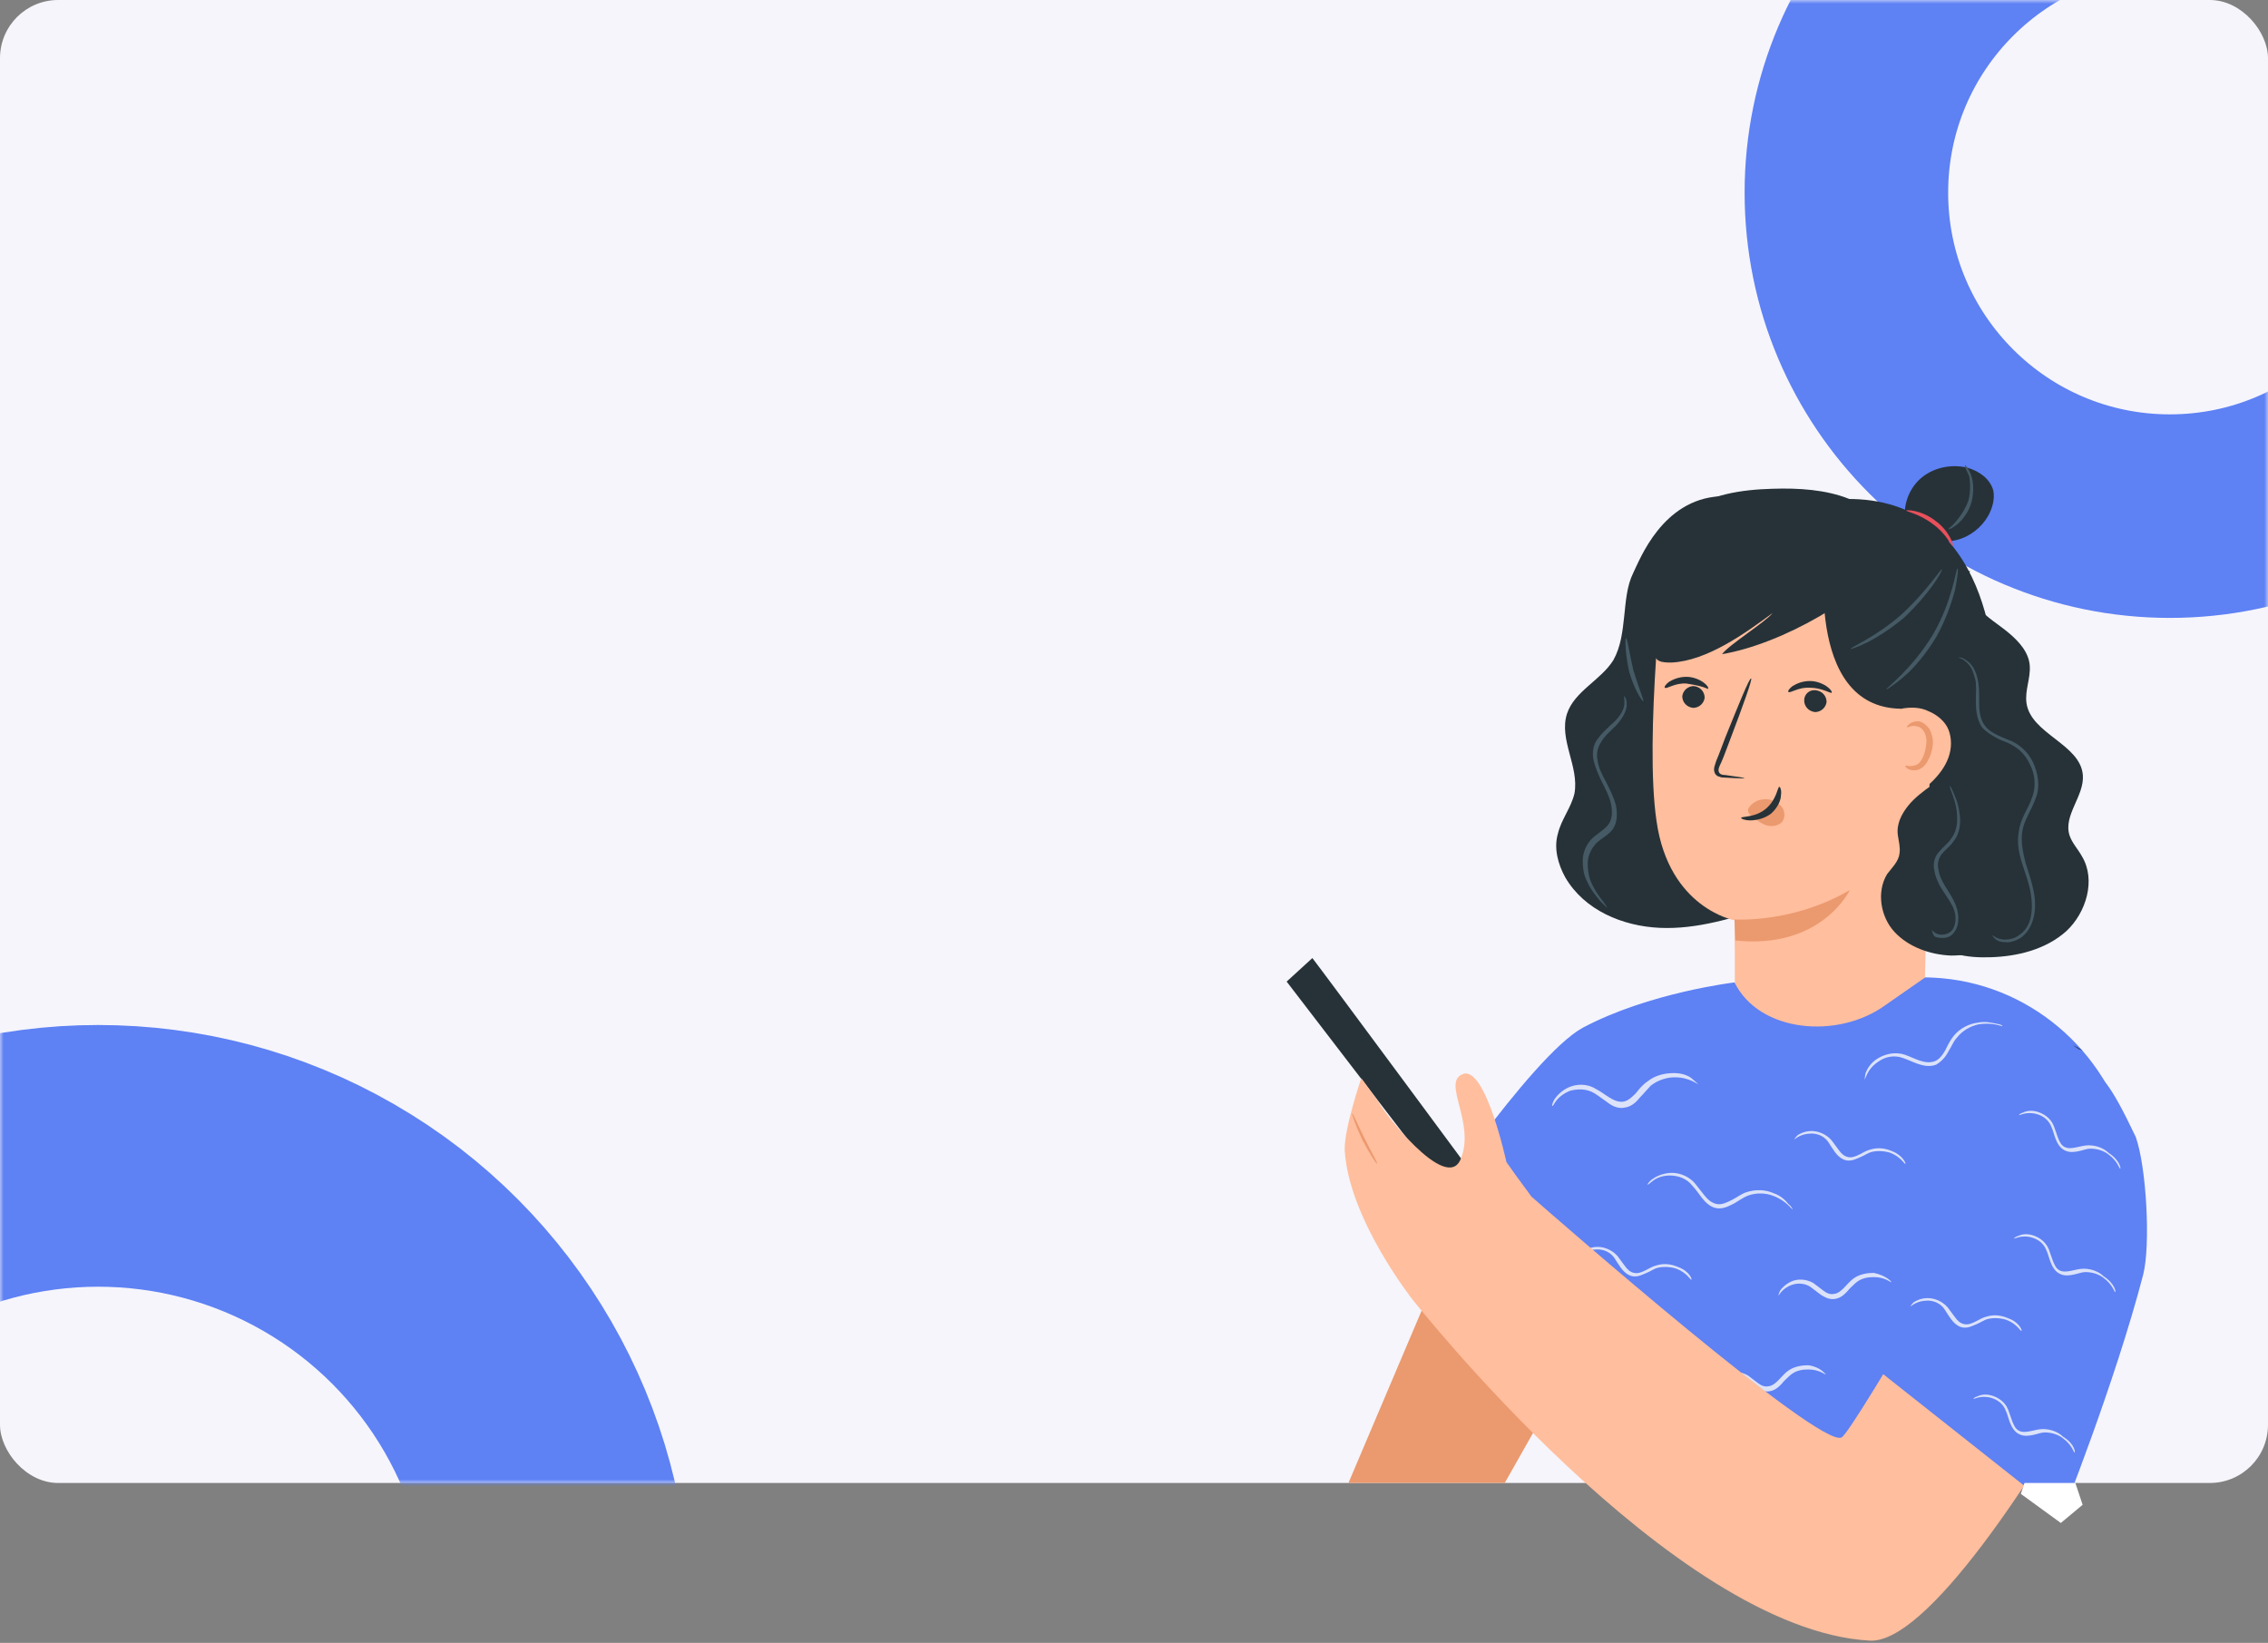 <svg width="312" height="226" viewBox="0 0 312 226" fill="none" xmlns="http://www.w3.org/2000/svg">
<rect x="0" y="0" width="312" height="226" fill="#808080" stroke="none"/>
<rect width="312" height="204" rx="8" fill="#F5F5FB"/>
<mask id="mask0" mask-type="alpha" maskUnits="userSpaceOnUse" x="0" y="0" width="312" height="204">
<rect width="312" height="204" rx="8" fill="#F5F5FB"/>
</mask>
<g mask="url(#mask0)">
<circle cx="298.5" cy="26.5" r="44.5" stroke="#5E81F4" stroke-width="28"/>
<circle cx="13.5" cy="222.5" r="63.5" stroke="#5E81F4" stroke-width="36"/>
</g>
<path d="M236.557 68.273C228.685 68.735 225.604 76.935 224.691 78.783C223.778 80.631 223.664 82.71 223.436 84.788C223.208 86.867 222.98 88.946 221.953 90.794C220.242 93.566 216.591 95.067 215.564 98.185C214.423 101.766 217.275 105.461 216.591 109.157C216.134 111.12 214.765 112.737 214.309 114.701C213.738 116.664 214.309 118.858 215.336 120.706C217.96 125.21 223.208 127.405 228.342 127.636C233.476 127.867 238.497 126.25 243.289 124.748" fill="#263238"/>
<path d="M271.013 78.552C270.215 80.284 271.013 82.248 272.154 83.633C273.409 85.019 275.007 85.943 276.376 87.098C277.745 88.253 279.114 89.754 279.228 91.602C279.342 93.335 278.544 94.952 278.772 96.684C279.342 100.957 286.188 102.343 286.53 106.616C286.758 109.503 283.792 112.16 284.705 114.932C285.047 115.971 285.846 116.779 286.416 117.819C288.356 121.053 286.987 125.557 284.248 128.098C281.396 130.638 277.517 131.562 273.866 131.678C270.671 131.793 267.134 131.331 265.309 128.675C263.597 126.365 263.94 123.131 264.282 120.244C265.879 106.732 265.651 92.988 265.309 79.36" fill="#263238"/>
<path d="M238.611 141.148C238.725 133.988 238.611 126.596 238.611 126.596C238.611 126.596 229.597 124.979 227.886 112.968C226.174 101.535 229.027 76.935 229.027 76.935C242.148 71.738 256.866 73.701 265.993 84.442L264.624 142.187C264.51 148.886 258.577 154.083 251.503 153.852C244.315 153.621 238.611 147.962 238.611 141.148Z" fill="#FFBE9D"/>
<path d="M231.423 95.76C231.423 96.569 231.993 97.261 232.906 97.377C233.705 97.377 234.389 96.799 234.503 95.991C234.503 95.183 233.933 94.49 233.02 94.374C232.221 94.374 231.537 94.952 231.423 95.76Z" fill="#263238"/>
<path d="M229.027 94.605C229.255 94.836 230.396 93.912 231.993 94.028C235.074 94.49 234.96 94.952 234.96 94.721C235.074 94.605 234.846 94.259 234.389 93.912C233.933 93.566 233.02 93.104 231.993 93.104C230.966 93.104 230.168 93.45 229.597 93.797C229.141 94.143 228.913 94.49 229.027 94.605Z" fill="#263238"/>
<path d="M248.195 96.338C248.195 97.146 248.765 97.839 249.678 97.954C250.476 97.954 251.161 97.377 251.275 96.569C251.275 95.76 250.705 95.067 249.792 94.952C248.879 94.836 248.195 95.529 248.195 96.338Z" fill="#263238"/>
<path d="M246.027 95.183C246.255 95.414 247.396 94.49 248.993 94.605C250.591 94.605 251.846 95.414 251.96 95.298C252.074 95.183 251.846 94.836 251.389 94.49C250.933 94.143 250.02 93.681 248.993 93.681C247.966 93.681 247.168 94.028 246.597 94.374C246.141 94.721 245.913 95.067 246.027 95.183Z" fill="#263238"/>
<path d="M239.98 107.078C239.98 106.963 238.953 106.847 237.356 106.616C236.899 106.616 236.557 106.501 236.443 106.154C236.329 105.808 236.557 105.346 236.785 104.884C237.242 103.844 237.584 102.805 238.04 101.65C239.752 97.146 241.121 93.335 240.893 93.335C240.664 93.219 239.181 96.915 237.356 101.419C236.899 102.574 236.557 103.613 236.101 104.653C235.987 105.115 235.644 105.692 235.872 106.27C235.987 106.616 236.329 106.847 236.557 106.847C236.785 106.963 237.013 106.963 237.242 106.963C238.953 107.078 239.98 107.078 239.98 107.078Z" fill="#263238"/>
<path d="M238.611 126.481C238.611 126.481 246.597 127.058 254.47 122.438C254.47 122.438 250.591 130.638 238.725 129.368L238.611 126.481Z" fill="#EB996E"/>
<path d="M240.664 111.005C241.235 110.196 242.262 109.85 243.289 109.965C243.973 110.081 244.658 110.427 245.114 111.005C245.57 111.582 245.57 112.391 245.228 112.968C244.772 113.546 243.859 113.777 243.06 113.546C242.262 113.315 241.577 112.737 241.007 112.275C240.778 112.16 240.664 111.929 240.55 111.813C240.436 111.467 240.436 111.236 240.664 111.005Z" fill="#EB996E"/>
<path d="M244.772 108.233C244.544 108.233 244.429 109.965 242.946 111.236C241.463 112.506 239.523 112.275 239.523 112.506C239.523 112.622 239.98 112.853 240.778 112.853C241.577 112.853 242.718 112.622 243.631 111.929C244.544 111.12 245 110.081 245 109.388C245.114 108.695 244.886 108.233 244.772 108.233Z" fill="#263238"/>
<path d="M260.859 75.896C256.523 82.132 245.114 88.6 236.899 89.986C237.812 88.715 242.832 85.597 243.859 84.326C240.094 87.098 234.846 90.909 229.94 91.14C229.369 91.14 228.685 91.14 228.228 90.909C227.544 90.563 227.429 89.754 227.315 89.062C226.973 86.174 227.201 81.093 227.658 78.205C228.114 75.318 229.483 72.431 231.879 70.468C235.074 68.042 239.523 67.349 243.859 67.234C247.396 67.118 251.161 67.349 254.356 68.62C257.664 69.89 260.403 72.546 260.859 75.549" fill="#263238"/>
<path d="M273.295 103.844C273.866 100.726 274.322 97.839 274.436 95.876C274.778 89.754 273.067 67.003 252.074 68.735L251.161 75.203C251.161 75.203 247.966 97.377 261.544 97.492C261.544 97.492 262.342 104.075 268.503 110.543C268.389 110.543 271.926 110.427 273.295 103.844Z" fill="#263238"/>
<path d="M261.544 97.492C262.799 97.261 264.168 97.261 265.309 97.839C266.45 98.301 267.591 99.225 268.047 100.38C268.503 101.535 268.503 102.92 268.047 104.191C267.591 105.461 266.792 106.501 265.879 107.425C265.195 108.118 264.51 108.695 263.597 108.926C262.684 109.157 261.658 109.041 260.973 108.464" fill="#FFBE9D"/>
<path d="M262.114 105.346C262 105.346 262.456 106.154 263.711 105.923C264.282 105.808 264.852 105.346 265.195 104.653C265.537 104.075 265.765 103.382 265.879 102.574C265.993 101.766 265.765 100.957 265.423 100.264C264.966 99.687 264.396 99.225 263.825 99.225C262.684 99.225 262.228 100.033 262.342 100.033C262.456 100.149 262.913 99.687 263.711 99.918C264.51 100.033 265.195 101.073 264.966 102.459C264.852 103.729 264.282 104.999 263.597 105.23C262.684 105.577 262.228 105.23 262.114 105.346Z" fill="#EB996E"/>
<path d="M263.825 73.586C265.423 74.51 267.362 74.741 269.188 74.279C271.013 73.817 272.611 72.546 273.523 70.93C274.094 69.89 274.436 68.62 274.208 67.465C273.752 65.848 272.268 64.808 270.671 64.347C268.389 63.769 265.765 64.347 264.054 65.963C262.342 67.58 261.544 70.237 262.342 72.546C263.141 74.856 265.423 76.473 267.819 76.358" fill="#263238"/>
<path d="M265.765 108.002C264.624 108.811 263.369 109.734 262.456 110.889C261.544 112.044 260.859 113.43 261.087 114.932C261.201 115.74 261.429 116.548 261.315 117.357C261.201 118.512 260.289 119.32 259.604 120.244C258.121 122.669 258.691 126.134 260.631 128.213C262.57 130.292 265.537 131.331 268.389 131.447C270.101 131.447 271.812 131.216 273.181 130.292C275.121 128.906 275.919 126.25 275.919 123.824" fill="#263238"/>
<path d="M267.134 78.321C267.248 78.321 266.792 79.245 265.879 80.515C264.966 81.786 263.597 83.403 261.886 85.019C260.06 86.521 258.235 87.676 256.866 88.369C255.497 89.061 254.584 89.293 254.584 89.293C254.47 89.061 258.007 87.676 261.544 84.557C264.966 81.439 267.02 78.205 267.134 78.321Z" fill="#455A64"/>
<path d="M269.302 78.205C269.416 78.205 269.302 79.36 268.96 81.093C268.503 82.825 267.705 85.25 266.336 87.676C264.852 90.101 263.255 91.949 261.886 93.104C260.517 94.259 259.604 94.836 259.49 94.836C259.376 94.721 263.027 92.064 265.879 87.329C268.617 82.71 269.074 78.09 269.302 78.205Z" fill="#455A64"/>
<path d="M223.664 87.791C223.893 87.791 224.121 89.754 224.691 92.18C225.376 94.49 226.174 96.338 226.06 96.453C225.946 96.569 224.805 94.836 224.121 92.411C223.55 89.87 223.55 87.791 223.664 87.791Z" fill="#455A64"/>
<path d="M274.094 128.675C274.094 128.559 274.664 129.252 275.805 129.252C276.376 129.252 277.174 129.137 277.859 128.559C278.544 128.098 279.114 127.289 279.342 126.25C279.57 125.21 279.57 124.055 279.342 122.785C279.114 121.515 278.658 120.244 278.201 118.858C277.745 117.472 277.403 115.855 277.745 114.239C277.973 112.506 279.114 111.12 279.57 109.619C280.141 108.118 279.913 106.385 279.228 105.115C278.544 103.613 277.403 102.689 276.033 102.112C275.349 101.881 274.664 101.535 274.094 101.188C273.523 100.842 272.839 100.38 272.497 99.802C271.812 98.532 271.812 97.261 271.812 96.222C271.812 95.067 271.926 94.143 271.698 93.335C271.47 92.526 271.242 91.833 270.785 91.371C269.987 90.448 269.188 90.447 269.302 90.447C269.302 90.447 269.53 90.447 269.758 90.447C270.101 90.563 270.557 90.794 271.013 91.256C271.47 91.718 271.812 92.411 272.04 93.335C272.268 94.259 272.268 95.298 272.268 96.338C272.268 97.377 272.268 98.647 272.953 99.687C273.638 100.726 274.893 101.188 276.262 101.766C277.631 102.228 279 103.382 279.684 104.884C280.369 106.385 280.711 108.233 280.027 109.85C279.456 111.467 278.429 112.853 278.201 114.354C277.973 115.855 278.315 117.357 278.658 118.743C279.114 120.129 279.57 121.515 279.799 122.785C280.027 124.055 280.027 125.326 279.684 126.481C279.342 127.636 278.772 128.444 277.973 129.021C277.174 129.483 276.376 129.714 275.805 129.599C275.121 129.599 274.664 129.368 274.436 129.137C274.094 128.79 274.094 128.675 274.094 128.675Z" fill="#455A64"/>
<path d="M265.765 127.867C265.765 127.867 265.879 128.213 266.45 128.444C266.906 128.675 268.047 128.675 268.617 127.867C269.188 126.943 269.188 125.557 268.389 124.286C267.705 123.016 266.45 121.745 266.107 119.782C265.879 118.858 266.107 117.819 266.792 117.126C267.362 116.433 268.047 115.971 268.389 115.393C269.302 114.239 269.302 112.853 269.188 111.698C269.074 110.543 268.732 109.734 268.503 109.041C268.275 108.464 268.161 108.118 268.275 108.118C268.275 108.118 268.503 108.464 268.732 109.041C268.96 109.619 269.416 110.543 269.53 111.698C269.758 112.853 269.758 114.47 268.732 115.74C268.275 116.433 267.591 116.895 267.134 117.472C266.678 118.05 266.45 118.858 266.678 119.667C266.906 121.284 268.161 122.554 268.846 124.055C269.53 125.441 269.644 127.174 268.846 128.213C268.503 128.79 267.819 129.021 267.362 129.021C266.906 129.021 266.45 129.021 266.107 128.79C265.765 128.328 265.765 127.867 265.765 127.867Z" fill="#455A64"/>
<path d="M221.04 124.864C221.04 124.864 220.698 124.517 220.127 123.94C219.557 123.247 218.758 122.323 218.188 120.937C217.846 120.244 217.732 119.32 217.732 118.396C217.732 117.472 218.074 116.433 218.758 115.624C219.443 114.816 220.47 114.354 221.154 113.546C221.839 112.737 221.839 111.698 221.611 110.543C221.383 109.503 220.812 108.464 220.356 107.54C219.899 106.616 219.443 105.577 219.215 104.537C218.987 103.498 219.215 102.343 219.785 101.65C220.356 100.842 220.926 100.38 221.497 99.802C222.638 98.878 223.322 97.839 223.436 97.03C223.55 96.222 223.322 95.76 223.436 95.76C223.436 95.76 223.55 95.876 223.664 96.106C223.778 96.338 223.778 96.684 223.778 97.146C223.664 98.07 222.98 99.225 221.839 100.264C221.268 100.842 220.698 101.304 220.242 102.112C219.785 102.805 219.557 103.729 219.785 104.653C219.899 105.577 220.356 106.501 220.926 107.54C221.383 108.464 221.953 109.503 222.295 110.774C222.523 111.929 222.523 113.315 221.725 114.239C220.926 115.163 219.899 115.509 219.329 116.317C218.758 117.01 218.416 117.934 218.416 118.743C218.416 119.551 218.53 120.36 218.758 121.053C219.329 122.438 220.013 123.362 220.584 124.055C220.812 124.402 221.154 124.864 221.04 124.864Z" fill="#455A64"/>
<path d="M268.617 75.087C268.503 75.203 267.705 73.355 265.879 72.084C264.054 70.698 262.228 70.352 262.228 70.237C262.228 70.121 264.282 70.121 266.221 71.622C268.161 73.008 268.846 75.087 268.617 75.087Z" fill="#E8505B"/>
<path d="M270.329 64C270.443 64 270.785 64.462 271.127 65.27C271.47 66.194 271.584 67.465 271.242 68.966C270.899 70.352 269.987 71.507 269.302 72.084C268.617 72.662 268.047 72.893 268.047 72.777C268.047 72.662 268.503 72.431 269.074 71.738C269.644 71.045 270.329 70.121 270.785 68.851C271.127 67.58 271.013 66.31 270.899 65.501C270.443 64.578 270.215 64 270.329 64Z" fill="#455A64"/>
<path d="M185.5 204L201.074 167.325L220.698 179.798L207 204C207 204 202.5 204 185.5 204Z" fill="#EB996E"/>
<path d="M217.732 141.379C226.859 136.528 238.611 135.142 238.611 135.142C242.034 142.072 252.872 142.996 259.376 138.261L264.852 134.449C264.852 134.449 265.651 134.449 267.134 134.565C280.027 135.72 290.638 145.421 293.262 158.356C294.174 162.976 294.973 168.404 294.631 173.37C293.946 185.958 281.054 187.113 281.054 187.113C281.054 187.113 280.799 192.952 280 203C273 203 275.121 202.382 268.275 205.5C263.255 207.81 267.812 203 251 203C226.5 203 236.5 203 220 203C221.94 190.989 214.879 187.806 214.651 187.113C214.651 186.998 214.651 186.882 214.651 186.882L201.872 175.333L194.57 169.212C194.685 169.212 210.544 145.306 217.732 141.379Z" fill="#5E81F4"/>
<path d="M233.591 149.117C233.591 149.232 232.45 148.193 230.396 148.193C229.369 148.193 228.114 148.539 227.087 149.348C226.631 149.81 226.174 150.387 225.604 150.965C225.148 151.542 224.463 152.235 223.55 152.351C222.638 152.582 221.725 152.12 221.154 151.658C220.47 151.196 219.899 150.734 219.329 150.387C218.188 149.694 216.933 149.81 216.02 150.041C215.107 150.387 214.423 150.965 214.081 151.427C213.738 151.889 213.624 152.235 213.51 152.12C213.51 152.12 213.51 151.773 213.852 151.196C214.195 150.734 214.765 150.041 215.792 149.579C216.819 149.117 218.302 149.001 219.557 149.81C220.242 150.156 220.812 150.618 221.383 150.965C221.953 151.311 222.638 151.658 223.322 151.542C224.007 151.427 224.577 150.849 225.034 150.387C225.49 149.81 225.946 149.232 226.631 148.77C227.772 147.846 229.141 147.615 230.282 147.615C231.423 147.615 232.221 147.962 232.678 148.308C233.362 148.886 233.591 149.117 233.591 149.117Z" fill="#FAFAFA" fill-opacity="0.8"/>
<path d="M246.597 166.325C246.483 166.441 245.799 165.17 243.859 164.477C242.946 164.131 241.691 164.015 240.436 164.477C239.866 164.708 239.181 165.17 238.611 165.517C237.926 165.863 237.128 166.325 236.215 166.21C235.302 166.094 234.617 165.401 234.161 164.824C233.705 164.246 233.248 163.553 232.792 163.091C231.993 162.052 230.738 161.705 229.711 161.705C228.685 161.705 227.886 162.052 227.43 162.398C226.973 162.745 226.745 162.976 226.631 162.976C226.631 162.976 226.745 162.629 227.201 162.283C227.658 161.936 228.456 161.474 229.597 161.359C230.624 161.243 232.107 161.59 233.134 162.745C233.591 163.322 234.047 163.9 234.503 164.477C234.96 165.055 235.53 165.517 236.215 165.632C236.899 165.748 237.584 165.401 238.268 165.055C238.953 164.708 239.523 164.246 240.208 164.015C241.577 163.553 242.946 163.669 243.973 164.131C245 164.477 245.685 165.17 246.027 165.632C246.483 165.979 246.597 166.325 246.597 166.325Z" fill="#FAFAFA" fill-opacity="0.8"/>
<path d="M275.463 141.148C275.463 141.263 274.208 140.571 272.154 140.917C271.128 141.148 269.987 141.725 269.188 142.765C268.732 143.227 268.503 143.92 268.047 144.613C267.705 145.306 267.134 145.999 266.336 146.461C265.423 146.807 264.51 146.576 263.826 146.345C263.141 146.114 262.456 145.768 261.772 145.537C260.517 145.075 259.262 145.421 258.463 145.999C257.55 146.576 257.094 147.269 256.866 147.731C256.638 148.193 256.523 148.539 256.523 148.539C256.523 148.539 256.524 148.193 256.638 147.615C256.866 147.038 257.322 146.23 258.235 145.652C259.148 145.075 260.517 144.613 262 145.075C262.685 145.306 263.369 145.652 264.054 145.883C264.738 146.114 265.423 146.23 266.107 145.999C266.792 145.768 267.248 145.075 267.591 144.497C267.933 143.804 268.275 143.111 268.732 142.534C269.644 141.379 271.013 140.802 272.04 140.686C273.067 140.455 273.98 140.686 274.55 140.802C275.235 140.917 275.463 141.032 275.463 141.148Z" fill="#FAFAFA" fill-opacity="0.8"/>
<path d="M262.114 160.088C262 160.204 261.544 159.165 260.06 158.587C259.376 158.356 258.349 158.241 257.436 158.472C256.98 158.587 256.523 158.934 255.953 159.165C255.383 159.396 254.812 159.742 254.013 159.627C253.329 159.511 252.758 158.934 252.416 158.472C252.074 158.01 251.732 157.432 251.503 157.086C250.933 156.277 250.02 155.931 249.221 155.931C247.624 155.931 246.94 156.739 246.826 156.739C246.826 156.739 246.94 156.508 247.282 156.162C247.624 155.931 248.309 155.584 249.221 155.584C250.02 155.584 251.161 155.931 251.96 156.855C252.302 157.317 252.644 157.779 252.987 158.241C253.329 158.703 253.671 159.049 254.242 159.165C255.268 159.396 256.295 158.356 257.322 158.125C258.463 157.779 259.49 158.01 260.289 158.356C261.772 158.934 262.228 160.088 262.114 160.088Z" fill="#FAFAFA" fill-opacity="0.8"/>
<path d="M232.678 176.026C232.564 176.142 232.107 175.102 230.624 174.525C229.94 174.294 228.913 174.178 228 174.409C227.544 174.525 227.087 174.871 226.517 175.102C225.946 175.333 225.376 175.68 224.577 175.564C223.893 175.449 223.322 174.871 222.98 174.409C222.638 173.947 222.295 173.37 222.067 173.023C221.497 172.215 220.584 171.869 219.785 171.869C218.188 171.869 217.503 172.677 217.389 172.677C217.389 172.677 217.503 172.446 217.846 172.1C218.188 171.869 218.873 171.522 219.785 171.522C220.584 171.522 221.725 171.869 222.524 172.792C222.866 173.254 223.208 173.716 223.55 174.178C223.893 174.64 224.235 174.987 224.805 175.102C225.832 175.333 226.859 174.294 227.886 174.063C229.027 173.716 230.054 173.947 230.852 174.294C232.45 174.871 232.792 176.026 232.678 176.026Z" fill="#FAFAFA" fill-opacity="0.8"/>
<path d="M260.174 176.373C260.174 176.488 259.376 175.68 257.779 175.68C256.98 175.68 256.067 175.795 255.268 176.488C254.926 176.835 254.47 177.181 254.128 177.643C253.671 178.105 253.215 178.567 252.416 178.683C251.617 178.798 251.047 178.452 250.477 178.105C250.02 177.759 249.564 177.412 249.107 177.066C248.309 176.488 247.282 176.488 246.597 176.719C245.114 177.181 244.658 178.336 244.658 178.221C244.658 178.221 244.658 177.99 244.886 177.528C245.114 177.181 245.685 176.604 246.483 176.257C247.282 175.911 248.423 175.911 249.45 176.488C249.906 176.835 250.362 177.181 250.819 177.528C251.275 177.874 251.732 178.105 252.302 177.99C253.329 177.874 254.013 176.604 254.926 175.911C255.839 175.218 256.98 175.102 257.779 175.102C259.49 175.449 260.289 176.373 260.174 176.373Z" fill="#FAFAFA" fill-opacity="0.8"/>
<path d="M251.161 189.077C251.161 189.192 250.362 188.384 248.765 188.384C247.966 188.384 247.054 188.499 246.255 189.192C245.913 189.539 245.456 189.885 245.114 190.347C244.658 190.809 244.201 191.271 243.403 191.387C242.604 191.502 242.034 191.156 241.463 190.809C241.007 190.463 240.55 190.116 240.094 189.77C239.295 189.192 238.268 189.192 237.584 189.423C236.101 189.885 235.644 191.04 235.644 190.925C235.644 190.925 235.644 190.694 235.872 190.232C236.101 189.885 236.671 189.308 237.47 188.961C238.268 188.615 239.409 188.615 240.436 189.192C240.893 189.539 241.349 189.885 241.805 190.232C242.262 190.578 242.718 190.809 243.289 190.694C244.315 190.578 245 189.308 245.913 188.615C246.825 187.922 247.966 187.806 248.765 187.806C250.477 188.037 251.161 189.077 251.161 189.077Z" fill="#FAFAFA" fill-opacity="0.8"/>
<path d="M180.537 131.793C181.221 132.602 206.322 166.556 206.322 166.556L202.785 168.635L177 135.027L180.537 131.793Z" fill="#263238"/>
<path d="M278.429 155.931C278.429 155.931 254.926 197.046 253.329 197.739C250.248 199.24 214.081 167.595 210.658 164.593C210.201 163.9 209.174 162.629 207.235 159.857C207.235 159.857 204.383 146.692 201.302 147.731C198.221 148.77 203.013 154.429 200.96 159.396C199.02 164.362 189.893 152.466 189.55 151.427L187.268 148.308C187.268 148.308 184.872 155.353 184.987 158.241C185.557 167.711 194.342 178.798 194.342 178.798C194.342 178.798 230.054 224.186 257.208 225.687C264.966 226.149 279.913 203.398 289.154 186.651C294.745 176.488 292.121 166.209 282.879 159.396L278.429 155.931Z" fill="#FFBE9D"/>
<path d="M189.436 160.089C189.322 160.089 188.409 158.703 187.383 156.739C186.47 154.776 185.899 153.159 186.013 153.159C186.128 153.159 186.812 154.776 187.725 156.624C188.638 158.472 189.55 159.973 189.436 160.089Z" fill="#EB996E"/>
<path d="M278.289 144.497C277.376 145.075 255.47 186.189 255.47 186.189L283.651 208.479C283.651 208.479 290.953 190.232 294.832 175.333C295.859 171.291 295.289 160.55 293.805 156.393C286.5 141 288.557 152.004 283.765 148.539L278.289 144.497Z" fill="#5E81F4"/>
<path d="M278.5 204H285.5L286.5 207L283.5 209.5L278 205.5L278.5 204Z" fill="white"/>
<g opacity="0.7">
<path opacity="0.7" d="M285.732 144.035C286.302 144.382 286.53 144.497 286.53 144.497L286.074 144.382C285.96 144.382 285.732 144.151 285.503 144.035C285.392 143.95 285.253 143.866 285.09 143.786C285.331 143.871 285.544 143.959 285.732 144.035Z" fill="black"/>
</g>
<path d="M278.087 183.071C277.973 183.187 277.517 182.147 276.034 181.57C275.349 181.339 274.322 181.223 273.409 181.454C272.953 181.57 272.497 181.916 271.926 182.147C271.356 182.378 270.785 182.725 269.987 182.609C269.302 182.494 268.732 181.916 268.389 181.454C268.047 180.992 267.705 180.415 267.477 180.068C266.906 179.26 265.993 178.914 265.195 178.914C263.597 178.914 262.913 179.722 262.799 179.722C262.799 179.722 262.913 179.491 263.255 179.145C263.597 178.914 264.282 178.567 265.195 178.567C265.993 178.567 267.134 178.914 267.933 179.837C268.275 180.299 268.617 180.761 268.96 181.223C269.302 181.685 269.644 182.032 270.215 182.147C271.242 182.378 272.268 181.339 273.295 181.108C274.436 180.761 275.463 180.992 276.262 181.339C277.859 181.916 278.201 183.071 278.087 183.071Z" fill="#FAFAFA" fill-opacity="0.8"/>
<path d="M290.98 177.759C290.866 177.759 290.638 176.719 289.383 175.795C288.812 175.333 287.899 174.987 286.873 174.987C286.416 174.987 285.846 175.218 285.275 175.333C284.705 175.449 284.02 175.564 283.336 175.218C282.651 174.871 282.309 174.178 282.081 173.601C281.852 173.023 281.738 172.446 281.51 171.984C281.168 171.06 280.369 170.483 279.57 170.252C278.087 169.79 277.06 170.483 277.06 170.367C277.06 170.367 277.175 170.136 277.631 170.021C278.087 169.79 278.772 169.674 279.57 169.905C280.369 170.136 281.396 170.714 281.852 171.869C282.081 172.446 282.195 172.908 282.423 173.485C282.651 174.063 282.879 174.525 283.336 174.756C284.248 175.218 285.503 174.525 286.644 174.525C287.785 174.525 288.812 174.987 289.383 175.564C290.98 176.604 291.094 177.759 290.98 177.759Z" fill="#FAFAFA" fill-opacity="0.8"/>
<path d="M291.664 160.781C291.55 160.781 291.322 159.742 290.067 158.818C289.497 158.356 288.584 158.01 287.557 158.01C287.101 158.01 286.53 158.241 285.96 158.356C285.389 158.472 284.705 158.587 284.02 158.241C283.336 157.894 282.993 157.201 282.765 156.624C282.537 156.046 282.423 155.469 282.195 155.007C281.852 154.083 281.054 153.506 280.255 153.275C278.772 152.813 277.745 153.506 277.745 153.39C277.745 153.39 277.859 153.159 278.315 153.044C278.772 152.813 279.456 152.697 280.255 152.928C281.054 153.159 282.081 153.736 282.537 154.891C282.765 155.469 282.879 155.931 283.107 156.508C283.336 157.086 283.564 157.548 284.02 157.779C284.933 158.241 286.188 157.548 287.329 157.548C288.47 157.548 289.497 158.01 290.067 158.587C291.664 159.627 291.779 160.781 291.664 160.781Z" fill="#FAFAFA" fill-opacity="0.8"/>
<path d="M285.389 199.817C285.275 199.817 285.047 198.778 283.792 197.854C283.221 197.392 282.309 197.046 281.282 197.046C280.825 197.046 280.255 197.277 279.685 197.392C279.114 197.508 278.43 197.623 277.745 197.277C277.06 196.93 276.718 196.237 276.49 195.66C276.262 195.082 276.148 194.505 275.919 194.043C275.577 193.119 274.779 192.541 273.98 192.311C272.497 191.849 271.47 192.541 271.47 192.426C271.47 192.426 271.584 192.195 272.04 192.08C272.497 191.849 273.181 191.733 273.98 191.964C274.779 192.195 275.805 192.772 276.262 193.927C276.49 194.505 276.604 194.967 276.832 195.544C277.06 196.122 277.289 196.584 277.745 196.815C278.658 197.277 279.913 196.584 281.054 196.584C282.195 196.584 283.221 197.046 283.792 197.623C285.503 198.663 285.503 199.933 285.389 199.817Z" fill="#FAFAFA" fill-opacity="0.8"/>
</svg>
